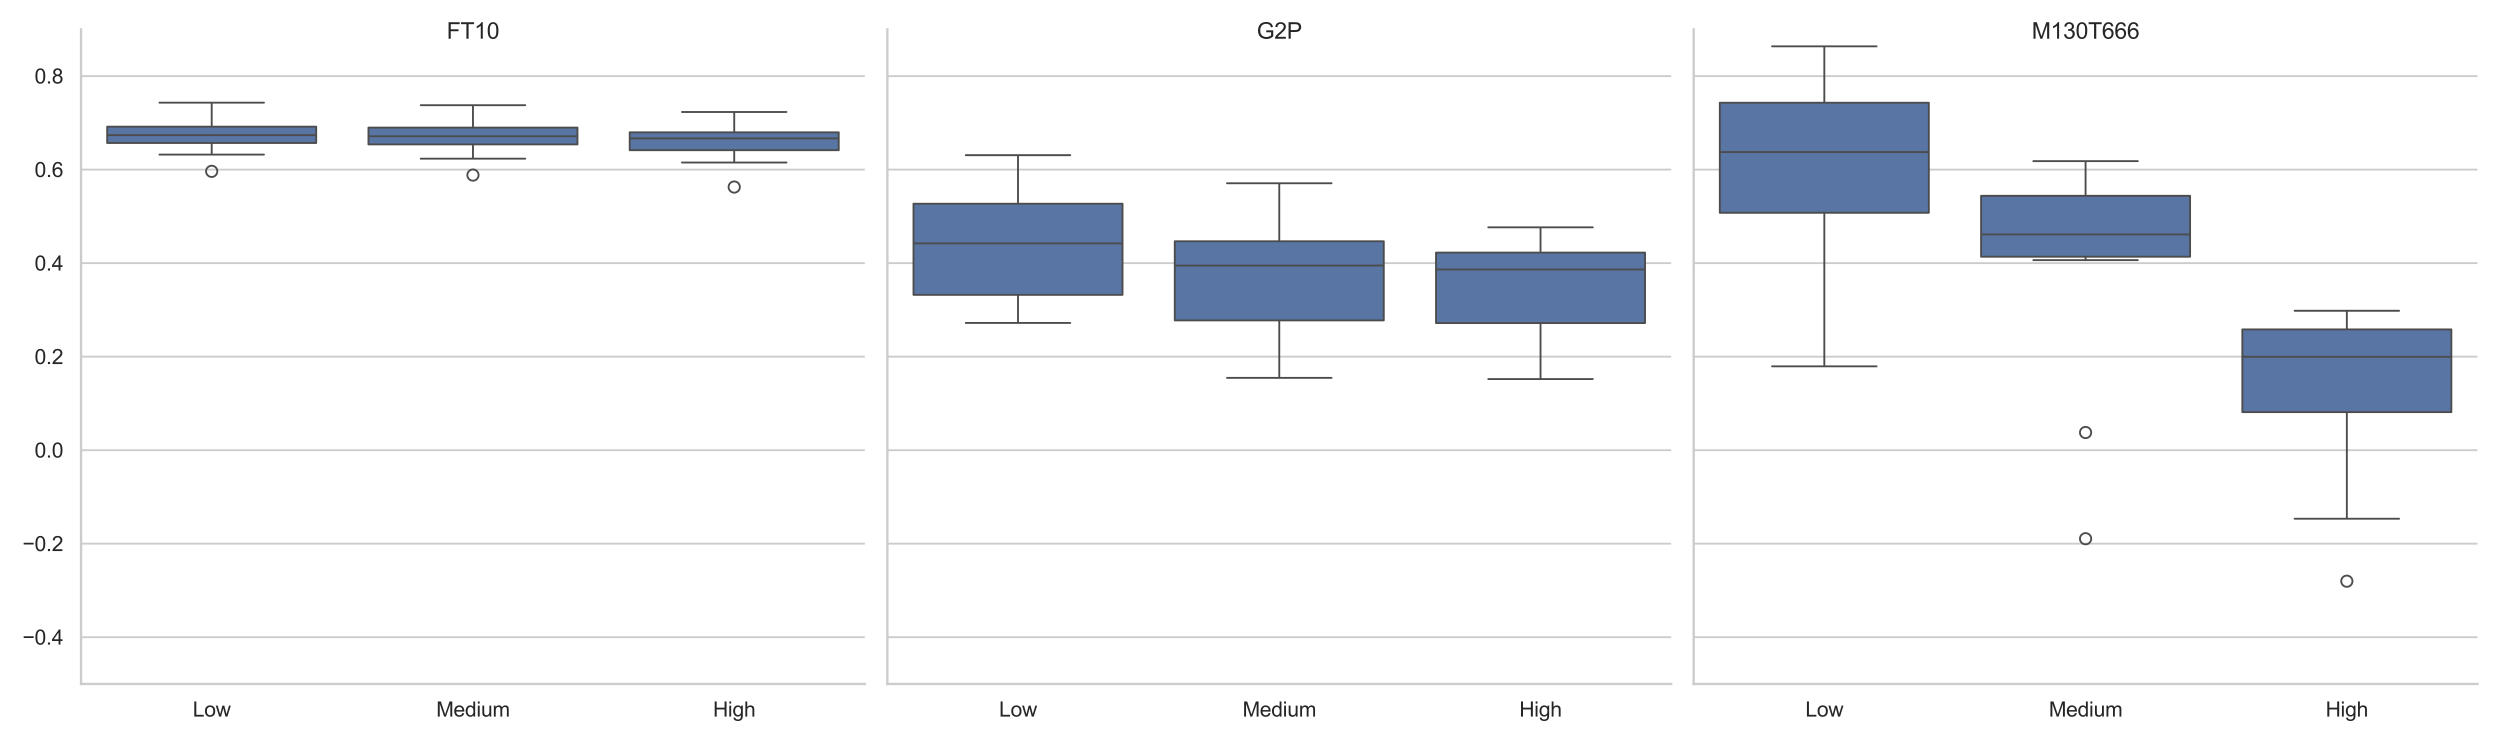 <?xml version="1.0" encoding="utf-8" standalone="no"?>
<!DOCTYPE svg PUBLIC "-//W3C//DTD SVG 1.1//EN"
  "http://www.w3.org/Graphics/SVG/1.1/DTD/svg11.dtd">
<svg xmlns:xlink="http://www.w3.org/1999/xlink" width="1332pt" height="396pt" viewBox="0 0 1332 396" xmlns="http://www.w3.org/2000/svg" version="1.1">
 <defs>
  <style type="text/css">*{stroke-linejoin: round; stroke-linecap: butt}</style>
 </defs>
 <g id="figure_1">
  <g id="patch_1">
   <path d="M 0 396 
L 1332 396 
L 1332 0 
L 0 0 
z
" style="fill: #ffffff"/>
  </g>
  <g id="axes_1">
   <g id="patch_2">
    <path d="M 43.19 364.42 
L 460.793 364.42 
L 460.793 15.64 
L 43.19 15.64 
z
" style="fill: #ffffff"/>
   </g>
   <g id="matplotlib.axis_1">
    <g id="xtick_1">
     <g id="text_1">
      <!-- Low -->
      <g style="fill: #262626" transform="translate(102.701 381.794) scale(0.11 -0.11)">
       <defs>
        <path id="ArialMT-4c" d="M 469 0 
L 469 4581 
L 1075 4581 
L 1075 541 
L 3331 541 
L 3331 0 
L 469 0 
z
" transform="scale(0.016)"/>
        <path id="ArialMT-6f" d="M 213 1659 
Q 213 2581 725 3025 
Q 1153 3394 1769 3394 
Q 2453 3394 2887 2945 
Q 3322 2497 3322 1706 
Q 3322 1066 3130 698 
Q 2938 331 2570 128 
Q 2203 -75 1769 -75 
Q 1072 -75 642 372 
Q 213 819 213 1659 
z
M 791 1659 
Q 791 1022 1069 705 
Q 1347 388 1769 388 
Q 2188 388 2466 706 
Q 2744 1025 2744 1678 
Q 2744 2294 2464 2611 
Q 2184 2928 1769 2928 
Q 1347 2928 1069 2612 
Q 791 2297 791 1659 
z
" transform="scale(0.016)"/>
        <path id="ArialMT-77" d="M 1034 0 
L 19 3319 
L 600 3319 
L 1128 1403 
L 1325 691 
Q 1338 744 1497 1375 
L 2025 3319 
L 2603 3319 
L 3100 1394 
L 3266 759 
L 3456 1400 
L 4025 3319 
L 4572 3319 
L 3534 0 
L 2950 0 
L 2422 1988 
L 2294 2553 
L 1622 0 
L 1034 0 
z
" transform="scale(0.016)"/>
       </defs>
       <use xlink:href="#ArialMT-4c"/>
       <use xlink:href="#ArialMT-6f" x="55.615"/>
       <use xlink:href="#ArialMT-77" x="111.23"/>
      </g>
     </g>
    </g>
    <g id="xtick_2">
     <g id="text_2">
      <!-- Medium -->
      <g style="fill: #262626" transform="translate(232.431 381.794) scale(0.11 -0.11)">
       <defs>
        <path id="ArialMT-4d" d="M 475 0 
L 475 4581 
L 1388 4581 
L 2472 1338 
Q 2622 884 2691 659 
Q 2769 909 2934 1394 
L 4031 4581 
L 4847 4581 
L 4847 0 
L 4263 0 
L 4263 3834 
L 2931 0 
L 2384 0 
L 1059 3900 
L 1059 0 
L 475 0 
z
" transform="scale(0.016)"/>
        <path id="ArialMT-65" d="M 2694 1069 
L 3275 997 
Q 3138 488 2766 206 
Q 2394 -75 1816 -75 
Q 1088 -75 661 373 
Q 234 822 234 1631 
Q 234 2469 665 2931 
Q 1097 3394 1784 3394 
Q 2450 3394 2872 2941 
Q 3294 2488 3294 1666 
Q 3294 1616 3291 1516 
L 816 1516 
Q 847 969 1125 678 
Q 1403 388 1819 388 
Q 2128 388 2347 550 
Q 2566 713 2694 1069 
z
M 847 1978 
L 2700 1978 
Q 2663 2397 2488 2606 
Q 2219 2931 1791 2931 
Q 1403 2931 1139 2672 
Q 875 2413 847 1978 
z
" transform="scale(0.016)"/>
        <path id="ArialMT-64" d="M 2575 0 
L 2575 419 
Q 2259 -75 1647 -75 
Q 1250 -75 917 144 
Q 584 363 401 755 
Q 219 1147 219 1656 
Q 219 2153 384 2558 
Q 550 2963 881 3178 
Q 1213 3394 1622 3394 
Q 1922 3394 2156 3267 
Q 2391 3141 2538 2938 
L 2538 4581 
L 3097 4581 
L 3097 0 
L 2575 0 
z
M 797 1656 
Q 797 1019 1065 703 
Q 1334 388 1700 388 
Q 2069 388 2326 689 
Q 2584 991 2584 1609 
Q 2584 2291 2321 2609 
Q 2059 2928 1675 2928 
Q 1300 2928 1048 2622 
Q 797 2316 797 1656 
z
" transform="scale(0.016)"/>
        <path id="ArialMT-69" d="M 425 3934 
L 425 4581 
L 988 4581 
L 988 3934 
L 425 3934 
z
M 425 0 
L 425 3319 
L 988 3319 
L 988 0 
L 425 0 
z
" transform="scale(0.016)"/>
        <path id="ArialMT-75" d="M 2597 0 
L 2597 488 
Q 2209 -75 1544 -75 
Q 1250 -75 995 37 
Q 741 150 617 320 
Q 494 491 444 738 
Q 409 903 409 1263 
L 409 3319 
L 972 3319 
L 972 1478 
Q 972 1038 1006 884 
Q 1059 663 1231 536 
Q 1403 409 1656 409 
Q 1909 409 2131 539 
Q 2353 669 2445 892 
Q 2538 1116 2538 1541 
L 2538 3319 
L 3100 3319 
L 3100 0 
L 2597 0 
z
" transform="scale(0.016)"/>
        <path id="ArialMT-6d" d="M 422 0 
L 422 3319 
L 925 3319 
L 925 2853 
Q 1081 3097 1340 3245 
Q 1600 3394 1931 3394 
Q 2300 3394 2536 3241 
Q 2772 3088 2869 2813 
Q 3263 3394 3894 3394 
Q 4388 3394 4653 3120 
Q 4919 2847 4919 2278 
L 4919 0 
L 4359 0 
L 4359 2091 
Q 4359 2428 4304 2576 
Q 4250 2725 4106 2815 
Q 3963 2906 3769 2906 
Q 3419 2906 3187 2673 
Q 2956 2441 2956 1928 
L 2956 0 
L 2394 0 
L 2394 2156 
Q 2394 2531 2256 2718 
Q 2119 2906 1806 2906 
Q 1569 2906 1367 2781 
Q 1166 2656 1075 2415 
Q 984 2175 984 1722 
L 984 0 
L 422 0 
z
" transform="scale(0.016)"/>
       </defs>
       <use xlink:href="#ArialMT-4d"/>
       <use xlink:href="#ArialMT-65" x="83.301"/>
       <use xlink:href="#ArialMT-64" x="138.916"/>
       <use xlink:href="#ArialMT-69" x="194.531"/>
       <use xlink:href="#ArialMT-75" x="216.748"/>
       <use xlink:href="#ArialMT-6d" x="272.363"/>
      </g>
     </g>
    </g>
    <g id="xtick_3">
     <g id="text_3">
      <!-- High -->
      <g style="fill: #262626" transform="translate(379.882 381.794) scale(0.11 -0.11)">
       <defs>
        <path id="ArialMT-48" d="M 513 0 
L 513 4581 
L 1119 4581 
L 1119 2700 
L 3500 2700 
L 3500 4581 
L 4106 4581 
L 4106 0 
L 3500 0 
L 3500 2159 
L 1119 2159 
L 1119 0 
L 513 0 
z
" transform="scale(0.016)"/>
        <path id="ArialMT-67" d="M 319 -275 
L 866 -356 
Q 900 -609 1056 -725 
Q 1266 -881 1628 -881 
Q 2019 -881 2231 -725 
Q 2444 -569 2519 -288 
Q 2563 -116 2559 434 
Q 2191 0 1641 0 
Q 956 0 581 494 
Q 206 988 206 1678 
Q 206 2153 378 2554 
Q 550 2956 876 3175 
Q 1203 3394 1644 3394 
Q 2231 3394 2613 2919 
L 2613 3319 
L 3131 3319 
L 3131 450 
Q 3131 -325 2973 -648 
Q 2816 -972 2473 -1159 
Q 2131 -1347 1631 -1347 
Q 1038 -1347 672 -1080 
Q 306 -813 319 -275 
z
M 784 1719 
Q 784 1066 1043 766 
Q 1303 466 1694 466 
Q 2081 466 2343 764 
Q 2606 1063 2606 1700 
Q 2606 2309 2336 2618 
Q 2066 2928 1684 2928 
Q 1309 2928 1046 2623 
Q 784 2319 784 1719 
z
" transform="scale(0.016)"/>
        <path id="ArialMT-68" d="M 422 0 
L 422 4581 
L 984 4581 
L 984 2938 
Q 1378 3394 1978 3394 
Q 2347 3394 2619 3248 
Q 2891 3103 3008 2847 
Q 3125 2591 3125 2103 
L 3125 0 
L 2563 0 
L 2563 2103 
Q 2563 2525 2380 2717 
Q 2197 2909 1863 2909 
Q 1613 2909 1392 2779 
Q 1172 2650 1078 2428 
Q 984 2206 984 1816 
L 984 0 
L 422 0 
z
" transform="scale(0.016)"/>
       </defs>
       <use xlink:href="#ArialMT-48"/>
       <use xlink:href="#ArialMT-69" x="72.217"/>
       <use xlink:href="#ArialMT-67" x="94.434"/>
       <use xlink:href="#ArialMT-68" x="150.049"/>
      </g>
     </g>
    </g>
   </g>
   <g id="matplotlib.axis_2">
    <g id="ytick_1">
     <g id="line2d_1">
      <path d="M 43.19 339.507 
L 460.793 339.507 
" clip-path="url(#p773905b569)" style="fill: none; stroke: #cccccc; stroke-linecap: round"/>
     </g>
     <g id="text_4">
      <!-- −0.4 -->
      <g style="fill: #262626" transform="translate(11.975 343.444) scale(0.11 -0.11)">
       <defs>
        <path id="ArialMT-2212" d="M 3381 1997 
L 356 1997 
L 356 2522 
L 3381 2522 
L 3381 1997 
z
" transform="scale(0.016)"/>
        <path id="ArialMT-30" d="M 266 2259 
Q 266 3072 433 3567 
Q 600 4063 929 4331 
Q 1259 4600 1759 4600 
Q 2128 4600 2406 4451 
Q 2684 4303 2865 4023 
Q 3047 3744 3150 3342 
Q 3253 2941 3253 2259 
Q 3253 1453 3087 958 
Q 2922 463 2592 192 
Q 2263 -78 1759 -78 
Q 1097 -78 719 397 
Q 266 969 266 2259 
z
M 844 2259 
Q 844 1131 1108 757 
Q 1372 384 1759 384 
Q 2147 384 2411 759 
Q 2675 1134 2675 2259 
Q 2675 3391 2411 3762 
Q 2147 4134 1753 4134 
Q 1366 4134 1134 3806 
Q 844 3388 844 2259 
z
" transform="scale(0.016)"/>
        <path id="ArialMT-2e" d="M 581 0 
L 581 641 
L 1222 641 
L 1222 0 
L 581 0 
z
" transform="scale(0.016)"/>
        <path id="ArialMT-34" d="M 2069 0 
L 2069 1097 
L 81 1097 
L 81 1613 
L 2172 4581 
L 2631 4581 
L 2631 1613 
L 3250 1613 
L 3250 1097 
L 2631 1097 
L 2631 0 
L 2069 0 
z
M 2069 1613 
L 2069 3678 
L 634 1613 
L 2069 1613 
z
" transform="scale(0.016)"/>
       </defs>
       <use xlink:href="#ArialMT-2212"/>
       <use xlink:href="#ArialMT-30" x="58.398"/>
       <use xlink:href="#ArialMT-2e" x="114.014"/>
       <use xlink:href="#ArialMT-34" x="141.797"/>
      </g>
     </g>
    </g>
    <g id="ytick_2">
     <g id="line2d_2">
      <path d="M 43.19 289.681 
L 460.793 289.681 
" clip-path="url(#p773905b569)" style="fill: none; stroke: #cccccc; stroke-linecap: round"/>
     </g>
     <g id="text_5">
      <!-- −0.2 -->
      <g style="fill: #262626" transform="translate(11.975 293.618) scale(0.11 -0.11)">
       <defs>
        <path id="ArialMT-32" d="M 3222 541 
L 3222 0 
L 194 0 
Q 188 203 259 391 
Q 375 700 629 1000 
Q 884 1300 1366 1694 
Q 2113 2306 2375 2664 
Q 2638 3022 2638 3341 
Q 2638 3675 2398 3904 
Q 2159 4134 1775 4134 
Q 1369 4134 1125 3890 
Q 881 3647 878 3216 
L 300 3275 
Q 359 3922 746 4261 
Q 1134 4600 1788 4600 
Q 2447 4600 2831 4234 
Q 3216 3869 3216 3328 
Q 3216 3053 3103 2787 
Q 2991 2522 2730 2228 
Q 2469 1934 1863 1422 
Q 1356 997 1212 845 
Q 1069 694 975 541 
L 3222 541 
z
" transform="scale(0.016)"/>
       </defs>
       <use xlink:href="#ArialMT-2212"/>
       <use xlink:href="#ArialMT-30" x="58.398"/>
       <use xlink:href="#ArialMT-2e" x="114.014"/>
       <use xlink:href="#ArialMT-32" x="141.797"/>
      </g>
     </g>
    </g>
    <g id="ytick_3">
     <g id="line2d_3">
      <path d="M 43.19 239.856 
L 460.793 239.856 
" clip-path="url(#p773905b569)" style="fill: none; stroke: #cccccc; stroke-linecap: round"/>
     </g>
     <g id="text_6">
      <!-- 0.0 -->
      <g style="fill: #262626" transform="translate(18.4 243.793) scale(0.11 -0.11)">
       <use xlink:href="#ArialMT-30"/>
       <use xlink:href="#ArialMT-2e" x="55.615"/>
       <use xlink:href="#ArialMT-30" x="83.398"/>
      </g>
     </g>
    </g>
    <g id="ytick_4">
     <g id="line2d_4">
      <path d="M 43.19 190.03 
L 460.793 190.03 
" clip-path="url(#p773905b569)" style="fill: none; stroke: #cccccc; stroke-linecap: round"/>
     </g>
     <g id="text_7">
      <!-- 0.2 -->
      <g style="fill: #262626" transform="translate(18.4 193.967) scale(0.11 -0.11)">
       <use xlink:href="#ArialMT-30"/>
       <use xlink:href="#ArialMT-2e" x="55.615"/>
       <use xlink:href="#ArialMT-32" x="83.398"/>
      </g>
     </g>
    </g>
    <g id="ytick_5">
     <g id="line2d_5">
      <path d="M 43.19 140.204 
L 460.793 140.204 
" clip-path="url(#p773905b569)" style="fill: none; stroke: #cccccc; stroke-linecap: round"/>
     </g>
     <g id="text_8">
      <!-- 0.4 -->
      <g style="fill: #262626" transform="translate(18.4 144.141) scale(0.11 -0.11)">
       <use xlink:href="#ArialMT-30"/>
       <use xlink:href="#ArialMT-2e" x="55.615"/>
       <use xlink:href="#ArialMT-34" x="83.398"/>
      </g>
     </g>
    </g>
    <g id="ytick_6">
     <g id="line2d_6">
      <path d="M 43.19 90.379 
L 460.793 90.379 
" clip-path="url(#p773905b569)" style="fill: none; stroke: #cccccc; stroke-linecap: round"/>
     </g>
     <g id="text_9">
      <!-- 0.6 -->
      <g style="fill: #262626" transform="translate(18.4 94.315) scale(0.11 -0.11)">
       <defs>
        <path id="ArialMT-36" d="M 3184 3459 
L 2625 3416 
Q 2550 3747 2413 3897 
Q 2184 4138 1850 4138 
Q 1581 4138 1378 3988 
Q 1113 3794 959 3422 
Q 806 3050 800 2363 
Q 1003 2672 1297 2822 
Q 1591 2972 1913 2972 
Q 2475 2972 2870 2558 
Q 3266 2144 3266 1488 
Q 3266 1056 3080 686 
Q 2894 316 2569 119 
Q 2244 -78 1831 -78 
Q 1128 -78 684 439 
Q 241 956 241 2144 
Q 241 3472 731 4075 
Q 1159 4600 1884 4600 
Q 2425 4600 2770 4297 
Q 3116 3994 3184 3459 
z
M 888 1484 
Q 888 1194 1011 928 
Q 1134 663 1356 523 
Q 1578 384 1822 384 
Q 2178 384 2434 671 
Q 2691 959 2691 1453 
Q 2691 1928 2437 2201 
Q 2184 2475 1800 2475 
Q 1419 2475 1153 2201 
Q 888 1928 888 1484 
z
" transform="scale(0.016)"/>
       </defs>
       <use xlink:href="#ArialMT-30"/>
       <use xlink:href="#ArialMT-2e" x="55.615"/>
       <use xlink:href="#ArialMT-36" x="83.398"/>
      </g>
     </g>
    </g>
    <g id="ytick_7">
     <g id="line2d_7">
      <path d="M 43.19 40.553 
L 460.793 40.553 
" clip-path="url(#p773905b569)" style="fill: none; stroke: #cccccc; stroke-linecap: round"/>
     </g>
     <g id="text_10">
      <!-- 0.8 -->
      <g style="fill: #262626" transform="translate(18.4 44.49) scale(0.11 -0.11)">
       <defs>
        <path id="ArialMT-38" d="M 1131 2484 
Q 781 2613 612 2850 
Q 444 3088 444 3419 
Q 444 3919 803 4259 
Q 1163 4600 1759 4600 
Q 2359 4600 2725 4251 
Q 3091 3903 3091 3403 
Q 3091 3084 2923 2848 
Q 2756 2613 2416 2484 
Q 2838 2347 3058 2040 
Q 3278 1734 3278 1309 
Q 3278 722 2862 322 
Q 2447 -78 1769 -78 
Q 1091 -78 675 323 
Q 259 725 259 1325 
Q 259 1772 486 2073 
Q 713 2375 1131 2484 
z
M 1019 3438 
Q 1019 3113 1228 2906 
Q 1438 2700 1772 2700 
Q 2097 2700 2305 2904 
Q 2513 3109 2513 3406 
Q 2513 3716 2298 3927 
Q 2084 4138 1766 4138 
Q 1444 4138 1231 3931 
Q 1019 3725 1019 3438 
z
M 838 1322 
Q 838 1081 952 856 
Q 1066 631 1291 507 
Q 1516 384 1775 384 
Q 2178 384 2440 643 
Q 2703 903 2703 1303 
Q 2703 1709 2433 1975 
Q 2163 2241 1756 2241 
Q 1359 2241 1098 1978 
Q 838 1716 838 1322 
z
" transform="scale(0.016)"/>
       </defs>
       <use xlink:href="#ArialMT-30"/>
       <use xlink:href="#ArialMT-2e" x="55.615"/>
       <use xlink:href="#ArialMT-38" x="83.398"/>
      </g>
     </g>
    </g>
   </g>
   <g id="patch_3">
    <path d="M 57.11 76.183 
L 168.471 76.183 
L 168.471 67.498 
L 57.11 67.498 
L 57.11 76.183 
z
" clip-path="url(#p773905b569)" style="fill: #5875a4; stroke: #4c4c4c; stroke-linejoin: miter"/>
   </g>
   <g id="line2d_8">
    <path d="M 112.791 76.183 
L 112.791 82.36 
" clip-path="url(#p773905b569)" style="fill: none; stroke: #4c4c4c"/>
   </g>
   <g id="line2d_9">
    <path d="M 112.791 67.498 
L 112.791 54.693 
" clip-path="url(#p773905b569)" style="fill: none; stroke: #4c4c4c"/>
   </g>
   <g id="line2d_10">
    <path d="M 84.95 82.36 
L 140.631 82.36 
" clip-path="url(#p773905b569)" style="fill: none; stroke: #4c4c4c; stroke-linecap: round"/>
   </g>
   <g id="line2d_11">
    <path d="M 84.95 54.693 
L 140.631 54.693 
" clip-path="url(#p773905b569)" style="fill: none; stroke: #4c4c4c; stroke-linecap: round"/>
   </g>
   <g id="line2d_12">
    <defs>
     <path id="m8d2ef02094" d="M 0 3 
C 0.796 3 1.559 2.684 2.121 2.121 
C 2.684 1.559 3 0.796 3 0 
C 3 -0.796 2.684 -1.559 2.121 -2.121 
C 1.559 -2.684 0.796 -3 0 -3 
C -0.796 -3 -1.559 -2.684 -2.121 -2.121 
C -2.684 -1.559 -3 -0.796 -3 0 
C -3 0.796 -2.684 1.559 -2.121 2.121 
C -1.559 2.684 -0.796 3 0 3 
z
" style="stroke: #4c4c4c"/>
    </defs>
    <g clip-path="url(#p773905b569)">
     <use xlink:href="#m8d2ef02094" x="112.791" y="91.29" style="fill-opacity: 0; stroke: #4c4c4c"/>
    </g>
   </g>
   <g id="patch_4">
    <path d="M 196.311 76.943 
L 307.672 76.943 
L 307.672 67.972 
L 196.311 67.972 
L 196.311 76.943 
z
" clip-path="url(#p773905b569)" style="fill: #5875a4; stroke: #4c4c4c; stroke-linejoin: miter"/>
   </g>
   <g id="line2d_13">
    <path d="M 251.992 76.943 
L 251.992 84.548 
" clip-path="url(#p773905b569)" style="fill: none; stroke: #4c4c4c"/>
   </g>
   <g id="line2d_14">
    <path d="M 251.992 67.972 
L 251.992 56.036 
" clip-path="url(#p773905b569)" style="fill: none; stroke: #4c4c4c"/>
   </g>
   <g id="line2d_15">
    <path d="M 224.151 84.548 
L 279.832 84.548 
" clip-path="url(#p773905b569)" style="fill: none; stroke: #4c4c4c; stroke-linecap: round"/>
   </g>
   <g id="line2d_16">
    <path d="M 224.151 56.036 
L 279.832 56.036 
" clip-path="url(#p773905b569)" style="fill: none; stroke: #4c4c4c; stroke-linecap: round"/>
   </g>
   <g id="line2d_17">
    <g clip-path="url(#p773905b569)">
     <use xlink:href="#m8d2ef02094" x="251.992" y="93.285" style="fill-opacity: 0; stroke: #4c4c4c"/>
    </g>
   </g>
   <g id="patch_5">
    <path d="M 335.512 80.019 
L 446.873 80.019 
L 446.873 70.504 
L 335.512 70.504 
L 335.512 80.019 
z
" clip-path="url(#p773905b569)" style="fill: #5875a4; stroke: #4c4c4c; stroke-linejoin: miter"/>
   </g>
   <g id="line2d_18">
    <path d="M 391.193 80.019 
L 391.193 86.592 
" clip-path="url(#p773905b569)" style="fill: none; stroke: #4c4c4c"/>
   </g>
   <g id="line2d_19">
    <path d="M 391.193 70.504 
L 391.193 59.665 
" clip-path="url(#p773905b569)" style="fill: none; stroke: #4c4c4c"/>
   </g>
   <g id="line2d_20">
    <path d="M 363.353 86.592 
L 419.033 86.592 
" clip-path="url(#p773905b569)" style="fill: none; stroke: #4c4c4c; stroke-linecap: round"/>
   </g>
   <g id="line2d_21">
    <path d="M 363.353 59.665 
L 419.033 59.665 
" clip-path="url(#p773905b569)" style="fill: none; stroke: #4c4c4c; stroke-linecap: round"/>
   </g>
   <g id="line2d_22">
    <g clip-path="url(#p773905b569)">
     <use xlink:href="#m8d2ef02094" x="391.193" y="99.657" style="fill-opacity: 0; stroke: #4c4c4c"/>
    </g>
   </g>
   <g id="line2d_23">
    <path d="M 57.11 71.989 
L 168.471 71.989 
" clip-path="url(#p773905b569)" style="fill: none; stroke: #4c4c4c"/>
   </g>
   <g id="line2d_24">
    <path d="M 196.311 72.615 
L 307.672 72.615 
" clip-path="url(#p773905b569)" style="fill: none; stroke: #4c4c4c"/>
   </g>
   <g id="line2d_25">
    <path d="M 335.512 73.752 
L 446.873 73.752 
" clip-path="url(#p773905b569)" style="fill: none; stroke: #4c4c4c"/>
   </g>
   <g id="patch_6">
    <path d="M 43.19 364.42 
L 43.19 15.64 
" style="fill: none; stroke: #cccccc; stroke-width: 1.25; stroke-linejoin: miter; stroke-linecap: square"/>
   </g>
   <g id="patch_7">
    <path d="M 43.19 364.42 
L 460.793 364.42 
" style="fill: none; stroke: #cccccc; stroke-width: 1.25; stroke-linejoin: miter; stroke-linecap: square"/>
   </g>
   <g id="text_11">
    <!-- FT10 -->
    <g style="fill: #262626" transform="translate(237.989 20.64) scale(0.12 -0.12)">
     <defs>
      <path id="ArialMT-46" d="M 525 0 
L 525 4581 
L 3616 4581 
L 3616 4041 
L 1131 4041 
L 1131 2622 
L 3281 2622 
L 3281 2081 
L 1131 2081 
L 1131 0 
L 525 0 
z
" transform="scale(0.016)"/>
      <path id="ArialMT-54" d="M 1659 0 
L 1659 4041 
L 150 4041 
L 150 4581 
L 3781 4581 
L 3781 4041 
L 2266 4041 
L 2266 0 
L 1659 0 
z
" transform="scale(0.016)"/>
      <path id="ArialMT-31" d="M 2384 0 
L 1822 0 
L 1822 3584 
Q 1619 3391 1289 3197 
Q 959 3003 697 2906 
L 697 3450 
Q 1169 3672 1522 3987 
Q 1875 4303 2022 4600 
L 2384 4600 
L 2384 0 
z
" transform="scale(0.016)"/>
     </defs>
     <use xlink:href="#ArialMT-46"/>
     <use xlink:href="#ArialMT-54" x="61.084"/>
     <use xlink:href="#ArialMT-31" x="122.168"/>
     <use xlink:href="#ArialMT-30" x="177.783"/>
    </g>
   </g>
  </g>
  <g id="axes_2">
   <g id="patch_8">
    <path d="M 472.793 364.42 
L 890.397 364.42 
L 890.397 15.64 
L 472.793 15.64 
z
" style="fill: #ffffff"/>
   </g>
   <g id="matplotlib.axis_3">
    <g id="xtick_4">
     <g id="text_12">
      <!-- Low -->
      <g style="fill: #262626" transform="translate(532.305 381.794) scale(0.11 -0.11)">
       <use xlink:href="#ArialMT-4c"/>
       <use xlink:href="#ArialMT-6f" x="55.615"/>
       <use xlink:href="#ArialMT-77" x="111.23"/>
      </g>
     </g>
    </g>
    <g id="xtick_5">
     <g id="text_13">
      <!-- Medium -->
      <g style="fill: #262626" transform="translate(662.035 381.794) scale(0.11 -0.11)">
       <use xlink:href="#ArialMT-4d"/>
       <use xlink:href="#ArialMT-65" x="83.301"/>
       <use xlink:href="#ArialMT-64" x="138.916"/>
       <use xlink:href="#ArialMT-69" x="194.531"/>
       <use xlink:href="#ArialMT-75" x="216.748"/>
       <use xlink:href="#ArialMT-6d" x="272.363"/>
      </g>
     </g>
    </g>
    <g id="xtick_6">
     <g id="text_14">
      <!-- High -->
      <g style="fill: #262626" transform="translate(809.485 381.794) scale(0.11 -0.11)">
       <use xlink:href="#ArialMT-48"/>
       <use xlink:href="#ArialMT-69" x="72.217"/>
       <use xlink:href="#ArialMT-67" x="94.434"/>
       <use xlink:href="#ArialMT-68" x="150.049"/>
      </g>
     </g>
    </g>
   </g>
   <g id="matplotlib.axis_4">
    <g id="ytick_8">
     <g id="line2d_26">
      <path d="M 472.793 339.507 
L 890.397 339.507 
" clip-path="url(#pa2e20b980a)" style="fill: none; stroke: #cccccc; stroke-linecap: round"/>
     </g>
    </g>
    <g id="ytick_9">
     <g id="line2d_27">
      <path d="M 472.793 289.681 
L 890.397 289.681 
" clip-path="url(#pa2e20b980a)" style="fill: none; stroke: #cccccc; stroke-linecap: round"/>
     </g>
    </g>
    <g id="ytick_10">
     <g id="line2d_28">
      <path d="M 472.793 239.856 
L 890.397 239.856 
" clip-path="url(#pa2e20b980a)" style="fill: none; stroke: #cccccc; stroke-linecap: round"/>
     </g>
    </g>
    <g id="ytick_11">
     <g id="line2d_29">
      <path d="M 472.793 190.03 
L 890.397 190.03 
" clip-path="url(#pa2e20b980a)" style="fill: none; stroke: #cccccc; stroke-linecap: round"/>
     </g>
    </g>
    <g id="ytick_12">
     <g id="line2d_30">
      <path d="M 472.793 140.204 
L 890.397 140.204 
" clip-path="url(#pa2e20b980a)" style="fill: none; stroke: #cccccc; stroke-linecap: round"/>
     </g>
    </g>
    <g id="ytick_13">
     <g id="line2d_31">
      <path d="M 472.793 90.379 
L 890.397 90.379 
" clip-path="url(#pa2e20b980a)" style="fill: none; stroke: #cccccc; stroke-linecap: round"/>
     </g>
    </g>
    <g id="ytick_14">
     <g id="line2d_32">
      <path d="M 472.793 40.553 
L 890.397 40.553 
" clip-path="url(#pa2e20b980a)" style="fill: none; stroke: #cccccc; stroke-linecap: round"/>
     </g>
    </g>
   </g>
   <g id="patch_9">
    <path d="M 486.713 157.095 
L 598.074 157.095 
L 598.074 108.536 
L 486.713 108.536 
L 486.713 157.095 
z
" clip-path="url(#pa2e20b980a)" style="fill: #5875a4; stroke: #4c4c4c; stroke-linejoin: miter"/>
   </g>
   <g id="line2d_33">
    <path d="M 542.394 157.095 
L 542.394 172.053 
" clip-path="url(#pa2e20b980a)" style="fill: none; stroke: #4c4c4c"/>
   </g>
   <g id="line2d_34">
    <path d="M 542.394 108.536 
L 542.394 82.671 
" clip-path="url(#pa2e20b980a)" style="fill: none; stroke: #4c4c4c"/>
   </g>
   <g id="line2d_35">
    <path d="M 514.554 172.053 
L 570.234 172.053 
" clip-path="url(#pa2e20b980a)" style="fill: none; stroke: #4c4c4c; stroke-linecap: round"/>
   </g>
   <g id="line2d_36">
    <path d="M 514.554 82.671 
L 570.234 82.671 
" clip-path="url(#pa2e20b980a)" style="fill: none; stroke: #4c4c4c; stroke-linecap: round"/>
   </g>
   <g id="line2d_37"/>
   <g id="patch_10">
    <path d="M 625.915 170.711 
L 737.275 170.711 
L 737.275 128.554 
L 625.915 128.554 
L 625.915 170.711 
z
" clip-path="url(#pa2e20b980a)" style="fill: #5875a4; stroke: #4c4c4c; stroke-linejoin: miter"/>
   </g>
   <g id="line2d_38">
    <path d="M 681.595 170.711 
L 681.595 201.338 
" clip-path="url(#pa2e20b980a)" style="fill: none; stroke: #4c4c4c"/>
   </g>
   <g id="line2d_39">
    <path d="M 681.595 128.554 
L 681.595 97.633 
" clip-path="url(#pa2e20b980a)" style="fill: none; stroke: #4c4c4c"/>
   </g>
   <g id="line2d_40">
    <path d="M 653.755 201.338 
L 709.435 201.338 
" clip-path="url(#pa2e20b980a)" style="fill: none; stroke: #4c4c4c; stroke-linecap: round"/>
   </g>
   <g id="line2d_41">
    <path d="M 653.755 97.633 
L 709.435 97.633 
" clip-path="url(#pa2e20b980a)" style="fill: none; stroke: #4c4c4c; stroke-linecap: round"/>
   </g>
   <g id="line2d_42"/>
   <g id="patch_11">
    <path d="M 765.116 172.115 
L 876.477 172.115 
L 876.477 134.597 
L 765.116 134.597 
L 765.116 172.115 
z
" clip-path="url(#pa2e20b980a)" style="fill: #5875a4; stroke: #4c4c4c; stroke-linejoin: miter"/>
   </g>
   <g id="line2d_43">
    <path d="M 820.796 172.115 
L 820.796 201.957 
" clip-path="url(#pa2e20b980a)" style="fill: none; stroke: #4c4c4c"/>
   </g>
   <g id="line2d_44">
    <path d="M 820.796 134.597 
L 820.796 121.11 
" clip-path="url(#pa2e20b980a)" style="fill: none; stroke: #4c4c4c"/>
   </g>
   <g id="line2d_45">
    <path d="M 792.956 201.957 
L 848.636 201.957 
" clip-path="url(#pa2e20b980a)" style="fill: none; stroke: #4c4c4c; stroke-linecap: round"/>
   </g>
   <g id="line2d_46">
    <path d="M 792.956 121.11 
L 848.636 121.11 
" clip-path="url(#pa2e20b980a)" style="fill: none; stroke: #4c4c4c; stroke-linecap: round"/>
   </g>
   <g id="line2d_47"/>
   <g id="line2d_48">
    <path d="M 486.713 129.69 
L 598.074 129.69 
" clip-path="url(#pa2e20b980a)" style="fill: none; stroke: #4c4c4c"/>
   </g>
   <g id="line2d_49">
    <path d="M 625.915 141.47 
L 737.275 141.47 
" clip-path="url(#pa2e20b980a)" style="fill: none; stroke: #4c4c4c"/>
   </g>
   <g id="line2d_50">
    <path d="M 765.116 143.58 
L 876.477 143.58 
" clip-path="url(#pa2e20b980a)" style="fill: none; stroke: #4c4c4c"/>
   </g>
   <g id="patch_12">
    <path d="M 472.793 364.42 
L 472.793 15.64 
" style="fill: none; stroke: #cccccc; stroke-width: 1.25; stroke-linejoin: miter; stroke-linecap: square"/>
   </g>
   <g id="patch_13">
    <path d="M 472.793 364.42 
L 890.397 364.42 
" style="fill: none; stroke: #cccccc; stroke-width: 1.25; stroke-linejoin: miter; stroke-linecap: square"/>
   </g>
   <g id="text_15">
    <!-- G2P -->
    <g style="fill: #262626" transform="translate(669.589 20.64) scale(0.12 -0.12)">
     <defs>
      <path id="ArialMT-47" d="M 2638 1797 
L 2638 2334 
L 4578 2338 
L 4578 638 
Q 4131 281 3656 101 
Q 3181 -78 2681 -78 
Q 2006 -78 1454 211 
Q 903 500 622 1047 
Q 341 1594 341 2269 
Q 341 2938 620 3517 
Q 900 4097 1425 4378 
Q 1950 4659 2634 4659 
Q 3131 4659 3532 4498 
Q 3934 4338 4162 4050 
Q 4391 3763 4509 3300 
L 3963 3150 
Q 3859 3500 3706 3700 
Q 3553 3900 3268 4020 
Q 2984 4141 2638 4141 
Q 2222 4141 1919 4014 
Q 1616 3888 1430 3681 
Q 1244 3475 1141 3228 
Q 966 2803 966 2306 
Q 966 1694 1177 1281 
Q 1388 869 1791 669 
Q 2194 469 2647 469 
Q 3041 469 3416 620 
Q 3791 772 3984 944 
L 3984 1797 
L 2638 1797 
z
" transform="scale(0.016)"/>
      <path id="ArialMT-50" d="M 494 0 
L 494 4581 
L 2222 4581 
Q 2678 4581 2919 4538 
Q 3256 4481 3484 4323 
Q 3713 4166 3852 3881 
Q 3991 3597 3991 3256 
Q 3991 2672 3619 2267 
Q 3247 1863 2275 1863 
L 1100 1863 
L 1100 0 
L 494 0 
z
M 1100 2403 
L 2284 2403 
Q 2872 2403 3119 2622 
Q 3366 2841 3366 3238 
Q 3366 3525 3220 3729 
Q 3075 3934 2838 4000 
Q 2684 4041 2272 4041 
L 1100 4041 
L 1100 2403 
z
" transform="scale(0.016)"/>
     </defs>
     <use xlink:href="#ArialMT-47"/>
     <use xlink:href="#ArialMT-32" x="77.783"/>
     <use xlink:href="#ArialMT-50" x="133.398"/>
    </g>
   </g>
  </g>
  <g id="axes_3">
   <g id="patch_14">
    <path d="M 902.397 364.42 
L 1320 364.42 
L 1320 15.64 
L 902.397 15.64 
z
" style="fill: #ffffff"/>
   </g>
   <g id="matplotlib.axis_5">
    <g id="xtick_7">
     <g id="text_16">
      <!-- Low -->
      <g style="fill: #262626" transform="translate(961.908 381.794) scale(0.11 -0.11)">
       <use xlink:href="#ArialMT-4c"/>
       <use xlink:href="#ArialMT-6f" x="55.615"/>
       <use xlink:href="#ArialMT-77" x="111.23"/>
      </g>
     </g>
    </g>
    <g id="xtick_8">
     <g id="text_17">
      <!-- Medium -->
      <g style="fill: #262626" transform="translate(1091.638 381.794) scale(0.11 -0.11)">
       <use xlink:href="#ArialMT-4d"/>
       <use xlink:href="#ArialMT-65" x="83.301"/>
       <use xlink:href="#ArialMT-64" x="138.916"/>
       <use xlink:href="#ArialMT-69" x="194.531"/>
       <use xlink:href="#ArialMT-75" x="216.748"/>
       <use xlink:href="#ArialMT-6d" x="272.363"/>
      </g>
     </g>
    </g>
    <g id="xtick_9">
     <g id="text_18">
      <!-- High -->
      <g style="fill: #262626" transform="translate(1239.088 381.794) scale(0.11 -0.11)">
       <use xlink:href="#ArialMT-48"/>
       <use xlink:href="#ArialMT-69" x="72.217"/>
       <use xlink:href="#ArialMT-67" x="94.434"/>
       <use xlink:href="#ArialMT-68" x="150.049"/>
      </g>
     </g>
    </g>
   </g>
   <g id="matplotlib.axis_6">
    <g id="ytick_15">
     <g id="line2d_51">
      <path d="M 902.397 339.507 
L 1320 339.507 
" clip-path="url(#p418118d248)" style="fill: none; stroke: #cccccc; stroke-linecap: round"/>
     </g>
    </g>
    <g id="ytick_16">
     <g id="line2d_52">
      <path d="M 902.397 289.681 
L 1320 289.681 
" clip-path="url(#p418118d248)" style="fill: none; stroke: #cccccc; stroke-linecap: round"/>
     </g>
    </g>
    <g id="ytick_17">
     <g id="line2d_53">
      <path d="M 902.397 239.856 
L 1320 239.856 
" clip-path="url(#p418118d248)" style="fill: none; stroke: #cccccc; stroke-linecap: round"/>
     </g>
    </g>
    <g id="ytick_18">
     <g id="line2d_54">
      <path d="M 902.397 190.03 
L 1320 190.03 
" clip-path="url(#p418118d248)" style="fill: none; stroke: #cccccc; stroke-linecap: round"/>
     </g>
    </g>
    <g id="ytick_19">
     <g id="line2d_55">
      <path d="M 902.397 140.204 
L 1320 140.204 
" clip-path="url(#p418118d248)" style="fill: none; stroke: #cccccc; stroke-linecap: round"/>
     </g>
    </g>
    <g id="ytick_20">
     <g id="line2d_56">
      <path d="M 902.397 90.379 
L 1320 90.379 
" clip-path="url(#p418118d248)" style="fill: none; stroke: #cccccc; stroke-linecap: round"/>
     </g>
    </g>
    <g id="ytick_21">
     <g id="line2d_57">
      <path d="M 902.397 40.553 
L 1320 40.553 
" clip-path="url(#p418118d248)" style="fill: none; stroke: #cccccc; stroke-linecap: round"/>
     </g>
    </g>
   </g>
   <g id="patch_15">
    <path d="M 916.317 113.363 
L 1027.678 113.363 
L 1027.678 54.729 
L 916.317 54.729 
L 916.317 113.363 
z
" clip-path="url(#p418118d248)" style="fill: #5875a4; stroke: #4c4c4c; stroke-linejoin: miter"/>
   </g>
   <g id="line2d_58">
    <path d="M 971.997 113.363 
L 971.997 195.191 
" clip-path="url(#p418118d248)" style="fill: none; stroke: #4c4c4c"/>
   </g>
   <g id="line2d_59">
    <path d="M 971.997 54.729 
L 971.997 24.697 
" clip-path="url(#p418118d248)" style="fill: none; stroke: #4c4c4c"/>
   </g>
   <g id="line2d_60">
    <path d="M 944.157 195.191 
L 999.837 195.191 
" clip-path="url(#p418118d248)" style="fill: none; stroke: #4c4c4c; stroke-linecap: round"/>
   </g>
   <g id="line2d_61">
    <path d="M 944.157 24.697 
L 999.837 24.697 
" clip-path="url(#p418118d248)" style="fill: none; stroke: #4c4c4c; stroke-linecap: round"/>
   </g>
   <g id="line2d_62"/>
   <g id="patch_16">
    <path d="M 1055.518 136.783 
L 1166.879 136.783 
L 1166.879 104.342 
L 1055.518 104.342 
L 1055.518 136.783 
z
" clip-path="url(#p418118d248)" style="fill: #5875a4; stroke: #4c4c4c; stroke-linejoin: miter"/>
   </g>
   <g id="line2d_63">
    <path d="M 1111.198 136.783 
L 1111.198 138.611 
" clip-path="url(#p418118d248)" style="fill: none; stroke: #4c4c4c"/>
   </g>
   <g id="line2d_64">
    <path d="M 1111.198 104.342 
L 1111.198 85.851 
" clip-path="url(#p418118d248)" style="fill: none; stroke: #4c4c4c"/>
   </g>
   <g id="line2d_65">
    <path d="M 1083.358 138.611 
L 1139.039 138.611 
" clip-path="url(#p418118d248)" style="fill: none; stroke: #4c4c4c; stroke-linecap: round"/>
   </g>
   <g id="line2d_66">
    <path d="M 1083.358 85.851 
L 1139.039 85.851 
" clip-path="url(#p418118d248)" style="fill: none; stroke: #4c4c4c; stroke-linecap: round"/>
   </g>
   <g id="line2d_67">
    <g clip-path="url(#p418118d248)">
     <use xlink:href="#m8d2ef02094" x="1111.198" y="230.442" style="fill-opacity: 0; stroke: #4c4c4c"/>
     <use xlink:href="#m8d2ef02094" x="1111.198" y="287.035" style="fill-opacity: 0; stroke: #4c4c4c"/>
    </g>
   </g>
   <g id="patch_17">
    <path d="M 1194.719 219.59 
L 1306.08 219.59 
L 1306.08 175.515 
L 1194.719 175.515 
L 1194.719 219.59 
z
" clip-path="url(#p418118d248)" style="fill: #5875a4; stroke: #4c4c4c; stroke-linejoin: miter"/>
   </g>
   <g id="line2d_68">
    <path d="M 1250.399 219.59 
L 1250.399 276.368 
" clip-path="url(#p418118d248)" style="fill: none; stroke: #4c4c4c"/>
   </g>
   <g id="line2d_69">
    <path d="M 1250.399 175.515 
L 1250.399 165.577 
" clip-path="url(#p418118d248)" style="fill: none; stroke: #4c4c4c"/>
   </g>
   <g id="line2d_70">
    <path d="M 1222.559 276.368 
L 1278.24 276.368 
" clip-path="url(#p418118d248)" style="fill: none; stroke: #4c4c4c; stroke-linecap: round"/>
   </g>
   <g id="line2d_71">
    <path d="M 1222.559 165.577 
L 1278.24 165.577 
" clip-path="url(#p418118d248)" style="fill: none; stroke: #4c4c4c; stroke-linecap: round"/>
   </g>
   <g id="line2d_72">
    <g clip-path="url(#p418118d248)">
     <use xlink:href="#m8d2ef02094" x="1250.399" y="309.665" style="fill-opacity: 0; stroke: #4c4c4c"/>
    </g>
   </g>
   <g id="line2d_73">
    <path d="M 916.317 81.039 
L 1027.678 81.039 
" clip-path="url(#p418118d248)" style="fill: none; stroke: #4c4c4c"/>
   </g>
   <g id="line2d_74">
    <path d="M 1055.518 124.923 
L 1166.879 124.923 
" clip-path="url(#p418118d248)" style="fill: none; stroke: #4c4c4c"/>
   </g>
   <g id="line2d_75">
    <path d="M 1194.719 190.118 
L 1306.08 190.118 
" clip-path="url(#p418118d248)" style="fill: none; stroke: #4c4c4c"/>
   </g>
   <g id="patch_18">
    <path d="M 902.397 364.42 
L 902.397 15.64 
" style="fill: none; stroke: #cccccc; stroke-width: 1.25; stroke-linejoin: miter; stroke-linecap: square"/>
   </g>
   <g id="patch_19">
    <path d="M 902.397 364.42 
L 1320 364.42 
" style="fill: none; stroke: #cccccc; stroke-width: 1.25; stroke-linejoin: miter; stroke-linecap: square"/>
   </g>
   <g id="text_19">
    <!-- M130T666 -->
    <g style="fill: #262626" transform="translate(1082.516 20.64) scale(0.12 -0.12)">
     <defs>
      <path id="ArialMT-33" d="M 269 1209 
L 831 1284 
Q 928 806 1161 595 
Q 1394 384 1728 384 
Q 2125 384 2398 659 
Q 2672 934 2672 1341 
Q 2672 1728 2419 1979 
Q 2166 2231 1775 2231 
Q 1616 2231 1378 2169 
L 1441 2663 
Q 1497 2656 1531 2656 
Q 1891 2656 2178 2843 
Q 2466 3031 2466 3422 
Q 2466 3731 2256 3934 
Q 2047 4138 1716 4138 
Q 1388 4138 1169 3931 
Q 950 3725 888 3313 
L 325 3413 
Q 428 3978 793 4289 
Q 1159 4600 1703 4600 
Q 2078 4600 2393 4439 
Q 2709 4278 2876 4000 
Q 3044 3722 3044 3409 
Q 3044 3113 2884 2869 
Q 2725 2625 2413 2481 
Q 2819 2388 3044 2092 
Q 3269 1797 3269 1353 
Q 3269 753 2831 336 
Q 2394 -81 1725 -81 
Q 1122 -81 723 278 
Q 325 638 269 1209 
z
" transform="scale(0.016)"/>
     </defs>
     <use xlink:href="#ArialMT-4d"/>
     <use xlink:href="#ArialMT-31" x="83.301"/>
     <use xlink:href="#ArialMT-33" x="138.916"/>
     <use xlink:href="#ArialMT-30" x="194.531"/>
     <use xlink:href="#ArialMT-54" x="250.146"/>
     <use xlink:href="#ArialMT-36" x="311.23"/>
     <use xlink:href="#ArialMT-36" x="366.846"/>
     <use xlink:href="#ArialMT-36" x="422.461"/>
    </g>
   </g>
  </g>
 </g>
 <defs>
  <clipPath id="p773905b569">
   <rect x="43.19" y="15.64" width="417.603" height="348.78"/>
  </clipPath>
  <clipPath id="pa2e20b980a">
   <rect x="472.793" y="15.64" width="417.603" height="348.78"/>
  </clipPath>
  <clipPath id="p418118d248">
   <rect x="902.397" y="15.64" width="417.603" height="348.78"/>
  </clipPath>
 </defs>
</svg>
